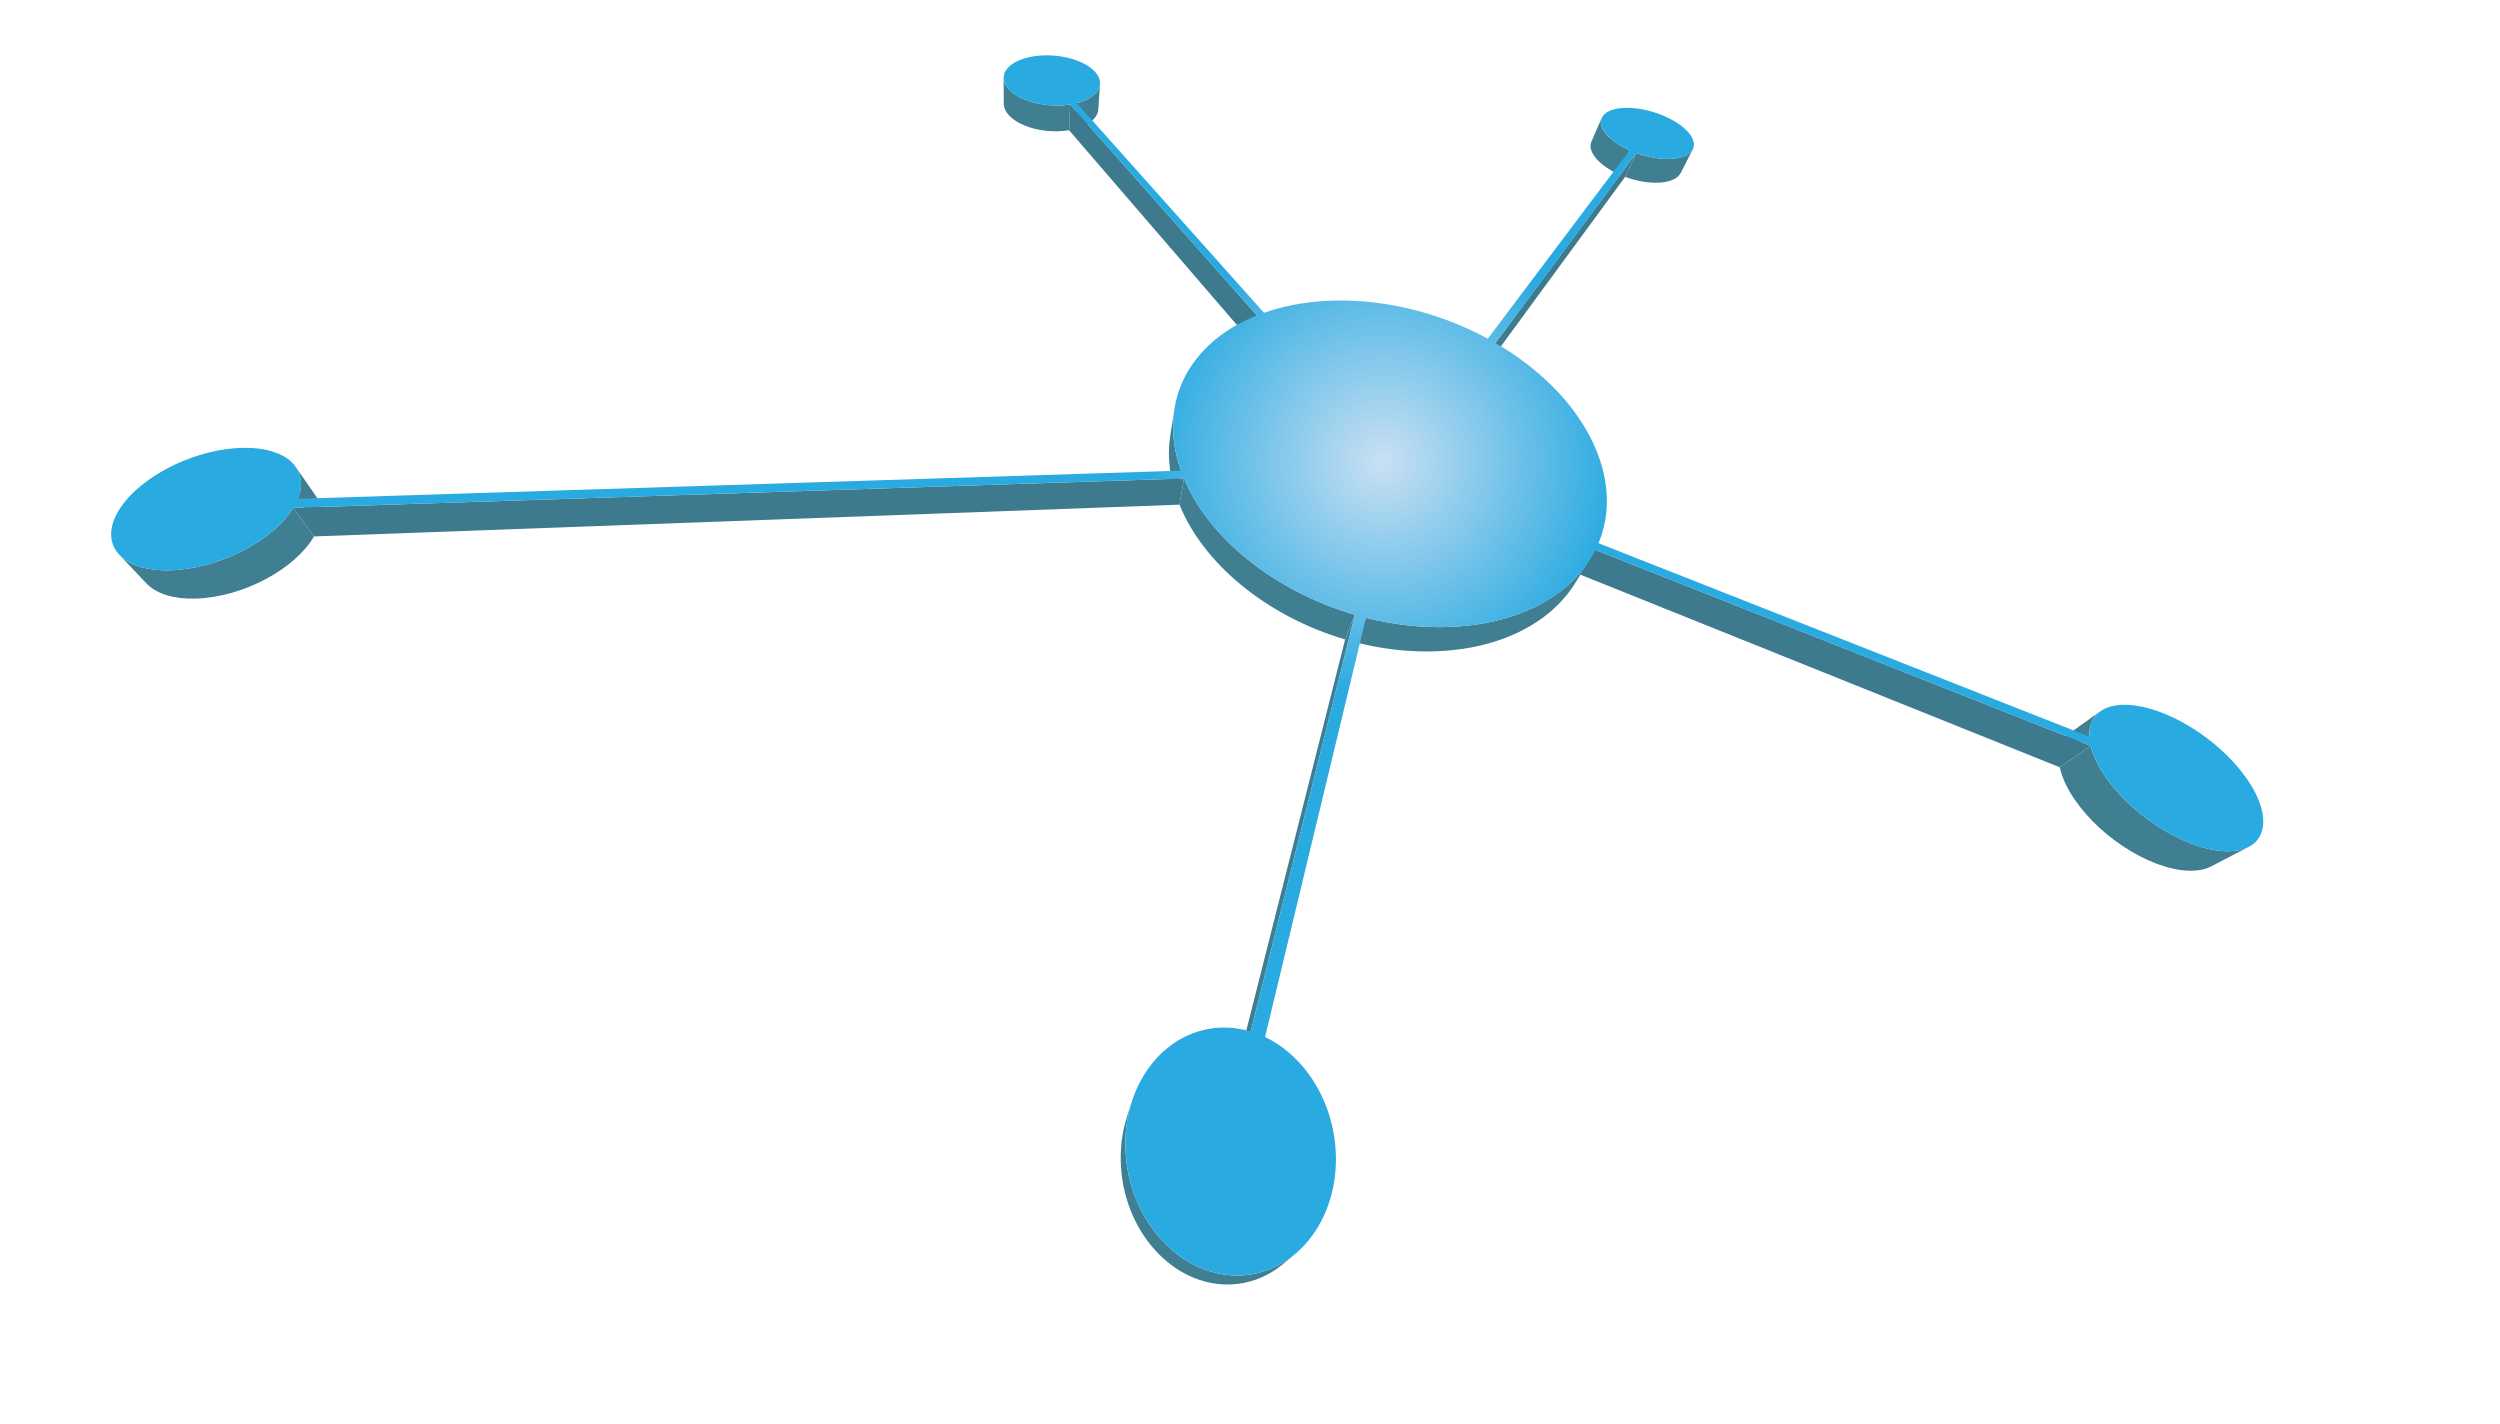<?xml version="1.0" encoding="utf-8"?>
<!-- Generator: Adobe Illustrator 16.0.3, SVG Export Plug-In . SVG Version: 6.00 Build 0)  -->
<!DOCTYPE svg PUBLIC "-//W3C//DTD SVG 1.1//EN" "http://www.w3.org/Graphics/SVG/1.1/DTD/svg11.dtd">
<svg version="1.1" id="Layer_2" xmlns="http://www.w3.org/2000/svg" xmlns:xlink="http://www.w3.org/1999/xlink" x="0px" y="0px"
	 width="216px" height="123px" viewBox="0 0 216 123" enable-background="new 0 0 216 123" xml:space="preserve">
<g>
	<defs>
		<path id="SVGID_1_" d="M138.293,10.402c-0.014,0.029-0.031,0.071-0.045,0.103c-0.025,0.063-0.061,0.146-0.09,0.207
			c-0.026,0.063-0.061,0.146-0.09,0.206c-0.012,0.031-0.029,0.073-0.041,0.104c-0.027,0.061-0.064,0.143-0.09,0.203
			c-0.025,0.062-0.061,0.144-0.09,0.204c-0.012,0.031-0.031,0.071-0.041,0.102c-0.029,0.061-0.064,0.144-0.09,0.205
			c-0.025,0.058-0.063,0.141-0.087,0.201c-0.012,0.03-0.03,0.07-0.044,0.102c-0.027,0.059-0.061,0.141-0.088,0.199
			c-0.033,0.083-0.057,0.167-0.068,0.257c-0.012,0.091-0.01,0.183,0.006,0.281c0.016,0.097,0.043,0.197,0.084,0.301
			c0.043,0.105,0.099,0.211,0.168,0.322c0.1,0.154,0.225,0.31,0.367,0.458c0.146,0.149,0.313,0.296,0.494,0.435
			c0.186,0.14,0.387,0.274,0.6,0.401c0.218,0.127,0.447,0.247,0.688,0.356l0.957-2.064c-0.246-0.11-0.48-0.23-0.702-0.354
			c-0.22-0.127-0.427-0.261-0.614-0.402c-0.188-0.139-0.359-0.281-0.512-0.432c-0.146-0.147-0.273-0.301-0.377-0.456
			c-0.072-0.107-0.129-0.214-0.174-0.316c-0.045-0.104-0.073-0.202-0.089-0.299c-0.017-0.097-0.019-0.19-0.011-0.277
			c0.011-0.089,0.035-0.173,0.069-0.253C138.355,10.256,138.32,10.34,138.293,10.402"/>
	</defs>
	<clipPath id="SVGID_2_">
		<use xlink:href="#SVGID_1_"  overflow="visible"/>
	</clipPath>
	<path clip-path="url(#SVGID_2_)" fill="#407E92" d="M140.793,12.985l-0.957,2.064c-0.24-0.109-0.469-0.229-0.686-0.355
		c-0.215-0.127-0.416-0.261-0.602-0.401c-0.182-0.14-0.35-0.286-0.494-0.436s-0.268-0.303-0.367-0.458
		c-0.07-0.11-0.126-0.218-0.168-0.321c-0.041-0.104-0.068-0.205-0.084-0.302c-0.016-0.098-0.018-0.191-0.005-0.281
		c0.011-0.089,0.033-0.175,0.069-0.256l0.883-2.045c-0.035,0.08-0.057,0.165-0.066,0.253c-0.011,0.089-0.008,0.182,0.008,0.278
		c0.017,0.096,0.047,0.195,0.09,0.299c0.043,0.103,0.102,0.209,0.174,0.317c0.104,0.155,0.23,0.308,0.379,0.455
		c0.15,0.149,0.32,0.294,0.509,0.434s0.396,0.272,0.615,0.399C140.313,12.756,140.547,12.875,140.793,12.985"/>
</g>
<g>
	<defs>
		<path id="SVGID_3_" d="M145.951,13.26c-0.133,0.106-0.299,0.195-0.498,0.269c-0.196,0.072-0.424,0.127-0.68,0.159
			c-0.256,0.035-0.541,0.05-0.851,0.04c-0.209-0.005-0.421-0.021-0.634-0.047c-0.217-0.025-0.43-0.061-0.646-0.105
			c-0.213-0.042-0.428-0.097-0.641-0.155c-0.209-0.061-0.418-0.127-0.625-0.202l-0.968,2.065c0.202,0.075,0.405,0.141,0.612,0.202
			c0.207,0.059,0.418,0.109,0.627,0.152c0.211,0.044,0.424,0.079,0.635,0.104c0.209,0.025,0.418,0.042,0.625,0.047
			c0.303,0.007,0.583-0.007,0.836-0.042c0.252-0.038,0.477-0.094,0.672-0.167s0.361-0.165,0.496-0.273
			c0.131-0.104,0.234-0.228,0.303-0.36l1.04-2.042C146.188,13.035,146.086,13.155,145.951,13.26"/>
	</defs>
	<clipPath id="SVGID_4_">
		<use xlink:href="#SVGID_3_"  overflow="visible"/>
	</clipPath>
	<path clip-path="url(#SVGID_4_)" fill="#407E92" d="M146.256,12.903l-1.041,2.042c-0.068,0.134-0.17,0.255-0.305,0.361
		c-0.133,0.106-0.299,0.198-0.494,0.271c-0.194,0.074-0.42,0.131-0.672,0.166c-0.252,0.036-0.533,0.051-0.836,0.044
		c-0.207-0.006-0.416-0.021-0.627-0.047c-0.209-0.024-0.42-0.059-0.632-0.103c-0.21-0.043-0.42-0.096-0.628-0.154
		c-0.207-0.061-0.412-0.127-0.613-0.201l0.969-2.064c0.205,0.073,0.414,0.142,0.627,0.2c0.211,0.061,0.425,0.112,0.64,0.156
		s0.429,0.079,0.644,0.105c0.215,0.025,0.426,0.042,0.637,0.048c0.309,0.009,0.593-0.005,0.85-0.039
		c0.256-0.035,0.483-0.09,0.682-0.162c0.197-0.072,0.363-0.162,0.498-0.267C146.086,13.155,146.188,13.035,146.256,12.903"/>
</g>
<g>
	<defs>
		<path id="SVGID_5_" d="M94.875,7.78c-0.1,0.164-0.234,0.318-0.41,0.463c-0.172,0.141-0.381,0.27-0.622,0.383
			c-0.239,0.112-0.512,0.209-0.808,0.286l-0.11,2.218c0.291-0.078,0.56-0.176,0.794-0.292c0.234-0.115,0.442-0.246,0.613-0.39
			c0.17-0.146,0.305-0.304,0.4-0.47c0.096-0.169,0.151-0.346,0.164-0.53l0.143-2.192C95.027,7.439,94.971,7.613,94.875,7.78"/>
	</defs>
	<clipPath id="SVGID_6_">
		<use xlink:href="#SVGID_5_"  overflow="visible"/>
	</clipPath>
	<path clip-path="url(#SVGID_6_)" fill="#407E92" d="M95.04,7.256l-0.144,2.191c-0.013,0.186-0.068,0.363-0.164,0.53
		c-0.096,0.168-0.23,0.326-0.4,0.47c-0.172,0.146-0.377,0.276-0.613,0.392s-0.502,0.213-0.793,0.292l0.111-2.218
		c0.295-0.077,0.566-0.174,0.807-0.286c0.24-0.113,0.449-0.242,0.621-0.385c0.175-0.142,0.313-0.298,0.41-0.464
		C94.971,7.613,95.027,7.438,95.04,7.256"/>
</g>
<g>
	<defs>
		<path id="SVGID_7_" d="M86.723,8.957c0.004,0.305,0.123,0.599,0.34,0.874c0.215,0.275,0.527,0.528,0.91,0.747
			c0.389,0.218,0.848,0.398,1.356,0.531s1.065,0.213,1.646,0.231c0.123,0.002,0.244,0.005,0.364,0.002
			c0.12-0.002,0.238-0.007,0.354-0.016c0.115-0.007,0.23-0.017,0.342-0.03c0.111-0.015,0.223-0.029,0.331-0.047l0.098-2.223
			c-0.11,0.019-0.22,0.032-0.336,0.045c-0.114,0.014-0.229,0.022-0.347,0.029c-0.117,0.009-0.238,0.013-0.363,0.016
			c-0.119,0-0.243,0-0.369-0.005c-0.59-0.02-1.158-0.104-1.678-0.235c-0.518-0.134-0.987-0.314-1.379-0.533
			c-0.393-0.216-0.71-0.47-0.93-0.743c-0.22-0.271-0.342-0.565-0.347-0.865L86.723,8.957z"/>
	</defs>
	<clipPath id="SVGID_8_">
		<use xlink:href="#SVGID_7_"  overflow="visible"/>
	</clipPath>
	<path clip-path="url(#SVGID_8_)" fill="#407E92" d="M92.465,9.027l-0.1,2.222c-0.107,0.019-0.219,0.034-0.33,0.047
		c-0.112,0.014-0.227,0.024-0.342,0.032c-0.116,0.007-0.234,0.012-0.354,0.015s-0.242,0.002-0.365-0.003
		c-0.58-0.017-1.137-0.099-1.646-0.23c-0.508-0.132-0.967-0.314-1.354-0.532c-0.386-0.218-0.696-0.471-0.914-0.747
		c-0.215-0.273-0.334-0.568-0.338-0.873l-0.006-2.222c0.004,0.301,0.125,0.594,0.344,0.866c0.221,0.272,0.539,0.524,0.931,0.742
		c0.394,0.218,0.862,0.399,1.38,0.532c0.52,0.134,1.088,0.217,1.678,0.235c0.125,0.005,0.249,0.006,0.371,0.004
		c0.123-0.001,0.242-0.006,0.36-0.013s0.233-0.018,0.349-0.03C92.243,9.061,92.355,9.045,92.465,9.027"/>
</g>
<polygon fill="#3D7A8E" points="141.377,13.219 140.408,15.283 128.271,31.839 129.206,29.637 "/>
<polygon fill="#3D7A8E" points="108.594,27.251 108.113,29.521 92.365,11.249 92.465,9.027 "/>
<g>
	<defs>
		<path id="SVGID_9_" d="M101.109,37.66c-0.035,0.237-0.064,0.477-0.082,0.721c-0.02,0.244-0.027,0.493-0.031,0.745
			c0,0.251,0.006,0.507,0.025,0.765c0.018,0.26,0.045,0.522,0.082,0.787c0.026,0.188,0.06,0.376,0.095,0.564
			c0.034,0.188,0.077,0.376,0.122,0.563c0.047,0.19,0.098,0.378,0.152,0.564c0.057,0.189,0.115,0.378,0.182,0.563l0.385-2.27
			c-0.068-0.188-0.131-0.378-0.188-0.566c-0.059-0.189-0.11-0.378-0.158-0.567c-0.049-0.188-0.092-0.376-0.129-0.566
			c-0.037-0.188-0.07-0.379-0.1-0.566c-0.037-0.268-0.066-0.53-0.086-0.791c-0.02-0.26-0.027-0.516-0.027-0.769
			c0-0.252,0.008-0.501,0.027-0.747c0.02-0.242,0.047-0.483,0.085-0.721L101.109,37.66z"/>
	</defs>
	<clipPath id="SVGID_10_">
		<use xlink:href="#SVGID_9_"  overflow="visible"/>
	</clipPath>
	<path clip-path="url(#SVGID_10_)" fill="#407E92" d="M102.039,40.664l-0.385,2.271c-0.065-0.188-0.125-0.375-0.182-0.563
		c-0.055-0.188-0.105-0.376-0.152-0.564c-0.045-0.188-0.086-0.375-0.123-0.564c-0.035-0.188-0.066-0.376-0.094-0.564
		c-0.037-0.265-0.064-0.527-0.082-0.787c-0.018-0.259-0.025-0.514-0.025-0.767c0.002-0.251,0.012-0.499,0.031-0.743
		c0.019-0.243,0.047-0.483,0.082-0.721l0.354-2.291c-0.037,0.238-0.064,0.479-0.083,0.723c-0.019,0.245-0.028,0.493-0.03,0.745
		c0,0.253,0.01,0.51,0.029,0.77s0.049,0.523,0.088,0.791c0.027,0.188,0.061,0.378,0.098,0.565c0.039,0.189,0.08,0.379,0.129,0.567
		c0.047,0.19,0.1,0.379,0.156,0.568C101.908,40.287,101.972,40.477,102.039,40.664"/>
</g>
<g>
	<defs>
		<path id="SVGID_11_" d="M101.904,43.603c0.509,1.253,1.218,2.47,2.104,3.625c0.899,1.177,1.982,2.285,3.211,3.301
			c1.25,1.028,2.645,1.954,4.153,2.751c1.522,0.803,3.151,1.47,4.849,1.971l0.842-2.133c-1.746-0.512-3.426-1.189-4.996-2.004
			c-1.555-0.809-2.994-1.748-4.281-2.788c-1.268-1.027-2.385-2.147-3.314-3.336c-0.914-1.165-1.646-2.392-2.171-3.65L101.904,43.603
			z"/>
	</defs>
	<clipPath id="SVGID_12_">
		<use xlink:href="#SVGID_11_"  overflow="visible"/>
	</clipPath>
	<path clip-path="url(#SVGID_12_)" fill="#407E92" d="M117.063,53.115l-0.844,2.134c-1.695-0.5-3.324-1.167-4.848-1.971
		c-1.508-0.796-2.903-1.723-4.152-2.752c-1.229-1.014-2.311-2.123-3.212-3.3c-0.886-1.155-1.595-2.371-2.101-3.623l0.393-2.266
		c0.525,1.261,1.258,2.486,2.17,3.651c0.932,1.188,2.048,2.31,3.316,3.336c1.287,1.04,2.728,1.979,4.281,2.787
		C113.637,51.928,115.316,52.605,117.063,53.115"/>
</g>
<g>
	<defs>
		<path id="SVGID_13_" d="M178.836,63.337c-0.164,0.118-0.309,0.252-0.432,0.404c-0.125,0.15-0.228,0.319-0.311,0.501
			c-0.082,0.183-0.143,0.38-0.18,0.592c-0.039,0.211-0.057,0.434-0.051,0.672l2.658-1.858c-0.013-0.239,0-0.468,0.035-0.682
			c0.034-0.214,0.094-0.413,0.174-0.596c0.08-0.187,0.181-0.355,0.305-0.508c0.123-0.153,0.268-0.289,0.436-0.409L178.836,63.337z"
			/>
	</defs>
	<clipPath id="SVGID_14_">
		<use xlink:href="#SVGID_13_"  overflow="visible"/>
	</clipPath>
	<path clip-path="url(#SVGID_14_)" fill="#407E92" d="M180.521,63.647l-2.657,1.857c-0.007-0.236,0.011-0.461,0.049-0.673
		c0.038-0.21,0.099-0.406,0.181-0.59c0.082-0.182,0.186-0.35,0.311-0.501c0.123-0.151,0.268-0.287,0.434-0.405l2.633-1.883
		c-0.168,0.119-0.313,0.255-0.436,0.408c-0.124,0.153-0.227,0.323-0.307,0.507c-0.079,0.186-0.137,0.385-0.172,0.598
		C180.521,63.181,180.51,63.407,180.521,63.647"/>
</g>
<polygon fill="#3D7A8E" points="180.645,64.448 177.967,66.295 136.512,49.639 137.836,47.512 "/>
<g>
	<defs>
		<path id="SVGID_15_" d="M135.471,50.556c-0.783,0.693-1.693,1.307-2.725,1.823c-1.04,0.524-2.203,0.944-3.473,1.25
			c-1.279,0.307-2.664,0.493-4.139,0.542c-0.594,0.022-1.191,0.018-1.787-0.007c-0.596-0.026-1.193-0.072-1.789-0.141
			s-1.189-0.157-1.781-0.266c-0.59-0.107-1.178-0.234-1.758-0.381l-0.871,2.129c0.563,0.142,1.135,0.268,1.707,0.373
			c0.574,0.106,1.151,0.19,1.73,0.256c0.579,0.066,1.16,0.111,1.742,0.134c0.58,0.024,1.158,0.026,1.738,0.006
			c1.436-0.055,2.785-0.242,4.033-0.551c1.24-0.303,2.375-0.723,3.395-1.245c1.01-0.514,1.904-1.122,2.674-1.813
			c0.76-0.682,1.398-1.436,1.909-2.253l1.321-2.121C136.887,49.114,136.241,49.873,135.471,50.556"/>
	</defs>
	<clipPath id="SVGID_16_">
		<use xlink:href="#SVGID_15_"  overflow="visible"/>
	</clipPath>
	<path clip-path="url(#SVGID_16_)" fill="#407E92" d="M137.398,48.292l-1.322,2.122c-0.51,0.816-1.146,1.571-1.908,2.251
		c-0.77,0.69-1.664,1.3-2.673,1.815c-1.021,0.52-2.155,0.94-3.396,1.245c-1.248,0.307-2.598,0.494-4.035,0.548
		c-0.578,0.021-1.157,0.02-1.737-0.003c-0.581-0.024-1.162-0.069-1.741-0.135c-0.578-0.065-1.156-0.151-1.73-0.258
		c-0.573-0.105-1.143-0.23-1.707-0.374l0.871-2.127c0.582,0.146,1.168,0.273,1.758,0.382s1.186,0.197,1.781,0.265
		c0.594,0.067,1.193,0.114,1.789,0.14c0.597,0.025,1.192,0.029,1.787,0.009c1.476-0.05,2.86-0.236,4.14-0.543
		c1.27-0.305,2.431-0.727,3.473-1.249c1.03-0.517,1.94-1.13,2.724-1.824C136.242,49.873,136.887,49.113,137.398,48.292"/>
</g>
<g>
	<defs>
		<path id="SVGID_17_" d="M25.857,40.938c0.074,0.209,0.121,0.43,0.139,0.659c0.02,0.23,0.004,0.473-0.037,0.722
			c-0.043,0.251-0.118,0.512-0.227,0.779l1.771,2.479c0.1-0.266,0.166-0.524,0.206-0.773c0.038-0.249,0.047-0.487,0.026-0.716
			c-0.02-0.228-0.068-0.446-0.144-0.653s-0.175-0.398-0.3-0.583l-1.736-2.501C25.684,40.535,25.783,40.73,25.857,40.938"/>
	</defs>
	<clipPath id="SVGID_18_">
		<use xlink:href="#SVGID_17_"  overflow="visible"/>
	</clipPath>
	<path clip-path="url(#SVGID_18_)" fill="#407E92" d="M25.556,40.351l1.735,2.501c0.127,0.182,0.227,0.377,0.303,0.583
		c0.074,0.206,0.123,0.424,0.143,0.651c0.02,0.229,0.012,0.469-0.025,0.718c-0.039,0.249-0.107,0.507-0.207,0.772l-1.771-2.479
		c0.106-0.268,0.181-0.528,0.226-0.779c0.043-0.25,0.055-0.491,0.037-0.722s-0.063-0.45-0.138-0.658
		C25.783,40.73,25.682,40.534,25.556,40.351"/>
</g>
<polygon fill="#3D7A8E" points="102.299,41.338 101.905,43.604 27.127,46.349 25.332,43.877 "/>
<g>
	<defs>
		<path id="SVGID_19_" d="M194.244,73.19c0.014-0.008,0.027-0.015,0.043-0.022L194.244,73.19z M177.968,66.295
			c0.042,0.209,0.101,0.423,0.177,0.644c0.074,0.221,0.164,0.448,0.27,0.679c0.105,0.232,0.225,0.47,0.361,0.71
			c0.139,0.242,0.291,0.488,0.463,0.737c0.596,0.871,1.332,1.702,2.156,2.46c0.832,0.763,1.752,1.443,2.701,2.013
			c0.956,0.568,1.938,1.019,2.887,1.313c0.949,0.294,1.861,0.429,2.674,0.369c0.137-0.012,0.268-0.025,0.395-0.047
			c0.127-0.021,0.249-0.045,0.365-0.075c0.117-0.032,0.227-0.067,0.334-0.107c0.104-0.04,0.206-0.085,0.299-0.134l3.195-1.665
			c-0.083,0.043-0.171,0.079-0.264,0.113c-0.107,0.043-0.221,0.078-0.338,0.108c-0.119,0.031-0.244,0.057-0.373,0.078
			c-0.129,0.021-0.264,0.038-0.404,0.047c-0.834,0.059-1.773-0.08-2.758-0.381c-0.982-0.3-2.002-0.762-2.998-1.343
			c-0.988-0.578-1.951-1.273-2.826-2.052c-0.863-0.768-1.639-1.613-2.27-2.502c-0.182-0.253-0.346-0.502-0.492-0.749
			c-0.145-0.244-0.274-0.483-0.389-0.721c-0.113-0.235-0.21-0.465-0.293-0.688c-0.078-0.224-0.145-0.441-0.197-0.653L177.968,66.295
			z"/>
	</defs>
	<clipPath id="SVGID_20_">
		<use xlink:href="#SVGID_19_"  overflow="visible"/>
	</clipPath>
	<path clip-path="url(#SVGID_20_)" fill="#407E92" d="M194.287,73.169l-3.236,1.685c-0.096,0.05-0.197,0.096-0.303,0.136
		c-0.105,0.041-0.217,0.075-0.332,0.106c-0.117,0.03-0.238,0.056-0.365,0.077c-0.125,0.02-0.258,0.035-0.395,0.045
		c-0.813,0.06-1.723-0.075-2.674-0.369c-0.948-0.293-1.93-0.743-2.887-1.313c-0.949-0.566-1.869-1.249-2.702-2.013
		c-0.825-0.755-1.562-1.587-2.157-2.459c-0.17-0.249-0.322-0.495-0.46-0.736c-0.136-0.241-0.259-0.479-0.364-0.71
		c-0.104-0.231-0.193-0.458-0.269-0.68c-0.075-0.22-0.134-0.435-0.177-0.644l2.678-1.847c0.05,0.212,0.115,0.43,0.197,0.652
		c0.08,0.226,0.178,0.455,0.291,0.69c0.113,0.234,0.244,0.476,0.39,0.721c0.147,0.245,0.31,0.495,0.491,0.748
		c0.63,0.888,1.406,1.734,2.271,2.503c0.873,0.777,1.834,1.473,2.824,2.051c0.996,0.582,2.018,1.042,2.998,1.343
		c0.984,0.301,1.924,0.438,2.758,0.381c0.141-0.011,0.275-0.026,0.404-0.046c0.129-0.021,0.254-0.048,0.373-0.078
		c0.117-0.031,0.23-0.067,0.339-0.107C194.088,73.265,194.19,73.219,194.287,73.169"/>
</g>
<g>
	<defs>
		<path id="SVGID_21_" d="M23.568,45.875c-0.741,0.631-1.617,1.209-2.573,1.703c-0.966,0.498-2.015,0.909-3.082,1.202
			c-1.079,0.296-2.179,0.47-3.237,0.496c-0.508,0.009-0.982-0.015-1.424-0.068c-0.439-0.057-0.846-0.143-1.212-0.259
			c-0.37-0.115-0.698-0.26-0.987-0.43c-0.287-0.17-0.537-0.364-0.742-0.58l2.342,2.472c0.203,0.213,0.447,0.406,0.729,0.573
			c0.282,0.166,0.602,0.307,0.961,0.423c0.357,0.111,0.749,0.196,1.178,0.251c0.426,0.052,0.885,0.075,1.377,0.061
			c1.021-0.025,2.082-0.202,3.121-0.496c1.031-0.293,2.037-0.704,2.965-1.197c0.916-0.491,1.754-1.064,2.465-1.691
			c0.701-0.62,1.277-1.29,1.678-1.985l-1.794-2.471C24.908,44.576,24.301,45.252,23.568,45.875"/>
	</defs>
	<clipPath id="SVGID_22_">
		<use xlink:href="#SVGID_21_"  overflow="visible"/>
	</clipPath>
	<path clip-path="url(#SVGID_22_)" fill="#407E92" d="M25.332,43.877l1.795,2.473c-0.403,0.694-0.979,1.365-1.68,1.984
		c-0.709,0.627-1.549,1.2-2.467,1.69c-0.928,0.495-1.932,0.905-2.963,1.198c-1.037,0.295-2.098,0.471-3.123,0.497
		c-0.488,0.013-0.949-0.009-1.377-0.062c-0.426-0.055-0.818-0.14-1.177-0.253c-0.356-0.113-0.679-0.255-0.961-0.422
		s-0.524-0.358-0.728-0.572l-2.342-2.473c0.205,0.216,0.453,0.411,0.742,0.581s0.617,0.314,0.986,0.431
		c0.367,0.115,0.773,0.202,1.213,0.258c0.441,0.055,0.916,0.079,1.423,0.066c1.06-0.022,2.159-0.198,3.237-0.494
		c1.07-0.294,2.117-0.705,3.082-1.203c0.957-0.493,1.832-1.07,2.574-1.701C24.303,45.252,24.906,44.577,25.332,43.877"/>
</g>
<polygon fill="#3F7D91" points="108.06,89.123 107.287,90.589 116.219,55.249 117.063,53.116 "/>
<g>
	<defs>
		<path id="SVGID_23_" d="M97.361,96.525c-0.105,0.325-0.193,0.661-0.27,1.008c-0.074,0.345-0.133,0.7-0.176,1.061
			c-0.045,0.362-0.073,0.733-0.082,1.109c-0.012,0.376-0.005,0.759,0.021,1.148c0.096,1.462,0.44,2.85,0.988,4.106
			c0.555,1.275,1.315,2.41,2.227,3.343c0.922,0.942,1.992,1.674,3.152,2.132c1.166,0.464,2.416,0.646,3.687,0.498
			c0.37-0.042,0.735-0.114,1.088-0.211c0.353-0.096,0.694-0.218,1.024-0.363c0.33-0.146,0.646-0.315,0.953-0.506
			c0.305-0.189,0.596-0.401,0.877-0.632c0.338-0.282,0.676-0.563,1.016-0.846c-0.288,0.24-0.592,0.458-0.906,0.656
			c-0.316,0.196-0.648,0.371-0.99,0.523c-0.344,0.15-0.701,0.277-1.068,0.375c-0.368,0.102-0.746,0.174-1.133,0.22
			c-1.324,0.154-2.627-0.038-3.845-0.52c-1.214-0.477-2.332-1.238-3.295-2.215c-0.954-0.971-1.749-2.147-2.331-3.468
			c-0.572-1.304-0.938-2.741-1.04-4.251c-0.028-0.402-0.034-0.8-0.026-1.189c0.01-0.39,0.039-0.77,0.082-1.146
			c0.045-0.371,0.105-0.738,0.186-1.096c0.074-0.354,0.165-0.702,0.273-1.041L97.361,96.525z"/>
	</defs>
	<clipPath id="SVGID_24_">
		<use xlink:href="#SVGID_23_"  overflow="visible"/>
	</clipPath>
	<path clip-path="url(#SVGID_24_)" fill="#407E92" d="M111.867,108.372l-1.018,0.847c-0.278,0.231-0.57,0.442-0.874,0.633
		c-0.306,0.189-0.624,0.358-0.954,0.505c-0.33,0.145-0.672,0.267-1.025,0.364c-0.353,0.097-0.716,0.168-1.088,0.211
		c-1.27,0.148-2.52-0.036-3.685-0.497c-1.162-0.46-2.231-1.191-3.152-2.133c-0.911-0.934-1.673-2.068-2.228-3.343
		c-0.547-1.258-0.893-2.646-0.988-4.107c-0.025-0.388-0.032-0.772-0.021-1.15c0.01-0.375,0.037-0.745,0.08-1.107
		c0.045-0.361,0.104-0.715,0.18-1.062c0.074-0.344,0.164-0.681,0.268-1.008l0.412-1.301c-0.107,0.338-0.199,0.685-0.275,1.04
		c-0.078,0.357-0.139,0.723-0.184,1.096c-0.045,0.375-0.072,0.756-0.082,1.146s-0.002,0.785,0.025,1.188
		c0.104,1.512,0.468,2.95,1.041,4.252c0.582,1.322,1.377,2.499,2.332,3.468c0.963,0.979,2.08,1.738,3.293,2.217
		c1.218,0.479,2.521,0.673,3.846,0.52c0.388-0.046,0.766-0.119,1.133-0.219c0.367-0.101,0.723-0.228,1.066-0.378
		c0.344-0.151,0.675-0.326,0.992-0.523C111.276,108.831,111.58,108.612,111.867,108.372"/>
</g>
<g>
	<defs>
		<path id="SVGID_25_" d="M89.184,4.886c-0.482,0.087-0.916,0.222-1.281,0.393c-0.368,0.176-0.664,0.39-0.871,0.634
			c-0.207,0.247-0.32,0.527-0.315,0.823c0.005,0.3,0.127,0.594,0.347,0.865c0.22,0.273,0.537,0.527,0.93,0.743
			c0.392,0.219,0.861,0.399,1.379,0.533c0.52,0.132,1.088,0.216,1.678,0.235c0.126,0.005,0.25,0.005,0.369,0.005
			c0.125-0.003,0.246-0.007,0.363-0.016c0.117-0.007,0.232-0.016,0.347-0.029c0.116-0.013,0.226-0.026,0.336-0.045l16.129,18.224
			c-1.184,0.472-2.255,1.067-3.188,1.771c-0.947,0.715-1.756,1.546-2.397,2.474c-0.653,0.947-1.132,1.999-1.403,3.138
			c-0.273,1.168-0.332,2.429-0.139,3.764c0.029,0.188,0.063,0.379,0.1,0.566c0.037,0.19,0.08,0.378,0.129,0.566
			c0.048,0.189,0.1,0.378,0.158,0.567c0.057,0.188,0.119,0.378,0.188,0.566l-76.307,2.434c0.261-0.647,0.33-1.252,0.227-1.792
			c-0.102-0.533-0.373-1.006-0.786-1.397c-0.413-0.389-0.97-0.695-1.655-0.907c-0.686-0.209-1.498-0.319-2.427-0.31
			c-0.993,0.007-2.028,0.149-3.047,0.403c-1.026,0.254-2.046,0.623-3.001,1.076c-0.966,0.46-1.871,1.01-2.658,1.628
			c-0.796,0.622-1.472,1.313-1.967,2.046c-0.5,0.742-0.766,1.456-0.813,2.109c-0.045,0.66,0.129,1.255,0.51,1.755
			c0.382,0.503,0.969,0.907,1.738,1.179c0.771,0.273,1.721,0.411,2.822,0.389c1.059-0.026,2.158-0.2,3.237-0.496
			c1.067-0.293,2.116-0.704,3.082-1.202c0.956-0.494,1.832-1.072,2.573-1.703c0.732-0.623,1.34-1.299,1.763-1.997l76.969-2.539
			c0.524,1.259,1.257,2.485,2.171,3.65c0.93,1.188,2.047,2.309,3.314,3.336c1.287,1.04,2.727,1.979,4.281,2.788
			c1.57,0.814,3.25,1.492,4.996,2.004l-9.002,36.006c-0.235-0.071-0.475-0.129-0.713-0.179c-0.24-0.05-0.48-0.089-0.726-0.115
			c-0.244-0.028-0.491-0.044-0.741-0.047c-0.248-0.004-0.497,0.005-0.748,0.025c-1.17,0.097-2.26,0.456-3.232,1.022
			c-0.982,0.573-1.852,1.362-2.564,2.316c-0.723,0.968-1.288,2.106-1.652,3.37c-0.369,1.283-0.525,2.694-0.425,4.175
			c0.103,1.513,0.468,2.95,1.04,4.254c0.582,1.32,1.377,2.497,2.331,3.468c0.963,0.977,2.081,1.738,3.295,2.215
			c1.218,0.481,2.521,0.674,3.845,0.52c1.319-0.153,2.524-0.635,3.566-1.37c1.033-0.726,1.906-1.698,2.575-2.837
			c0.659-1.125,1.12-2.408,1.349-3.782c0.223-1.354,0.221-2.789-0.037-4.245c-0.175-0.984-0.457-1.914-0.826-2.777
			c-0.363-0.852-0.813-1.639-1.334-2.349c-0.517-0.702-1.099-1.329-1.732-1.865c-0.631-0.535-1.313-0.981-2.032-1.327l8.722-36.218
			c0.58,0.146,1.168,0.273,1.758,0.381c0.592,0.108,1.186,0.197,1.781,0.266s1.193,0.114,1.789,0.141
			c0.596,0.024,1.193,0.029,1.787,0.007c1.592-0.054,3.075-0.265,4.438-0.617c1.348-0.348,2.57-0.83,3.652-1.426
			c1.068-0.588,1.996-1.283,2.771-2.067c0.767-0.772,1.382-1.628,1.841-2.549l42.807,16.937c0.053,0.212,0.119,0.43,0.197,0.653
			c0.083,0.224,0.18,0.453,0.293,0.688c0.114,0.237,0.244,0.477,0.389,0.721c0.146,0.247,0.311,0.496,0.492,0.749
			c0.631,0.889,1.406,1.734,2.27,2.502c0.875,0.778,1.838,1.474,2.826,2.052c0.996,0.581,2.016,1.043,2.998,1.343
			c0.984,0.301,1.924,0.439,2.758,0.381c0.828-0.06,1.471-0.309,1.917-0.707c0.442-0.396,0.69-0.936,0.745-1.579
			c0.054-0.639-0.084-1.376-0.409-2.173c-0.322-0.789-0.831-1.632-1.525-2.499c-0.683-0.854-1.487-1.649-2.346-2.356
			c-0.854-0.699-1.771-1.317-2.695-1.822c-0.919-0.503-1.849-0.897-2.739-1.156c-0.89-0.26-1.742-0.385-2.513-0.347
			c-0.47,0.022-0.882,0.104-1.237,0.241s-0.648,0.324-0.883,0.562c-0.236,0.236-0.41,0.523-0.52,0.848
			c-0.111,0.329-0.158,0.695-0.139,1.1l-42.416-16.719c0.283-0.676,0.482-1.379,0.601-2.106c0.114-0.716,0.149-1.454,0.101-2.206
			c-0.05-0.742-0.179-1.501-0.393-2.267c-0.209-0.754-0.5-1.518-0.873-2.285c-0.428-0.874-0.945-1.716-1.535-2.515
			c-0.582-0.789-1.24-1.541-1.957-2.248c-0.706-0.7-1.474-1.359-2.29-1.975c-0.806-0.609-1.659-1.172-2.553-1.691l12.171-16.418
			c0.207,0.075,0.416,0.142,0.625,0.202c0.213,0.059,0.428,0.113,0.641,0.155c0.217,0.045,0.43,0.08,0.646,0.105
			c0.213,0.026,0.425,0.042,0.634,0.047c0.524,0.017,0.974-0.034,1.341-0.139c0.364-0.103,0.646-0.261,0.829-0.458
			c0.183-0.195,0.273-0.43,0.259-0.695c-0.016-0.261-0.135-0.55-0.363-0.853s-0.547-0.592-0.924-0.855
			c-0.377-0.263-0.813-0.5-1.282-0.704c-0.468-0.202-0.968-0.368-1.476-0.491c-0.508-0.122-1.024-0.197-1.521-0.213
			c-0.498-0.02-0.936,0.022-1.295,0.111c-0.362,0.093-0.651,0.233-0.85,0.414c-0.203,0.182-0.315,0.404-0.33,0.655
			c-0.014,0.254,0.076,0.538,0.277,0.841c0.104,0.155,0.23,0.309,0.377,0.456c0.152,0.15,0.323,0.293,0.512,0.432
			c0.188,0.142,0.395,0.275,0.614,0.402c0.222,0.124,0.456,0.244,0.702,0.354l-12.252,16.276c-0.943-0.512-1.928-0.972-2.938-1.374
			c-1.004-0.399-2.041-0.745-3.09-1.026c-1.051-0.279-2.119-0.5-3.199-0.65c-1.082-0.153-2.174-0.238-3.271-0.249
			c-0.632-0.005-1.247,0.014-1.849,0.056s-1.188,0.11-1.76,0.2c-0.572,0.089-1.127,0.202-1.664,0.336
			c-0.541,0.134-1.063,0.291-1.565,0.47L93.035,8.912c0.326-0.084,0.619-0.192,0.877-0.319s0.477-0.272,0.65-0.435
			s0.305-0.338,0.385-0.526c0.08-0.186,0.111-0.385,0.087-0.592c-0.037-0.296-0.185-0.578-0.423-0.839
			c-0.234-0.26-0.56-0.495-0.946-0.697c-0.386-0.202-0.834-0.369-1.329-0.494c-0.488-0.122-1.025-0.199-1.582-0.223
			c-0.105-0.004-0.211-0.006-0.314-0.006C89.996,4.781,89.573,4.817,89.184,4.886"/>
	</defs>
	<clipPath id="SVGID_26_">
		<use xlink:href="#SVGID_25_"  overflow="visible"/>
	</clipPath>
	
		<radialGradient id="SVGID_27_" cx="-4505.592" cy="1053.94" r="1" gradientTransform="matrix(-28.104 -4.258 -4.258 28.104 -122017.82 -48765.176)" gradientUnits="userSpaceOnUse">
		<stop  offset="0" style="stop-color:#CAE0F3"/>
		<stop  offset="0.719" style="stop-color:#29AAE1"/>
		<stop  offset="1" style="stop-color:#29AAE1"/>
	</radialGradient>
	<polygon clip-path="url(#SVGID_26_)" fill="url(#SVGID_27_)" points="191.406,137.854 -6.07,107.934 13.734,-22.771 211.211,7.149 
			"/>
</g>
</svg>
